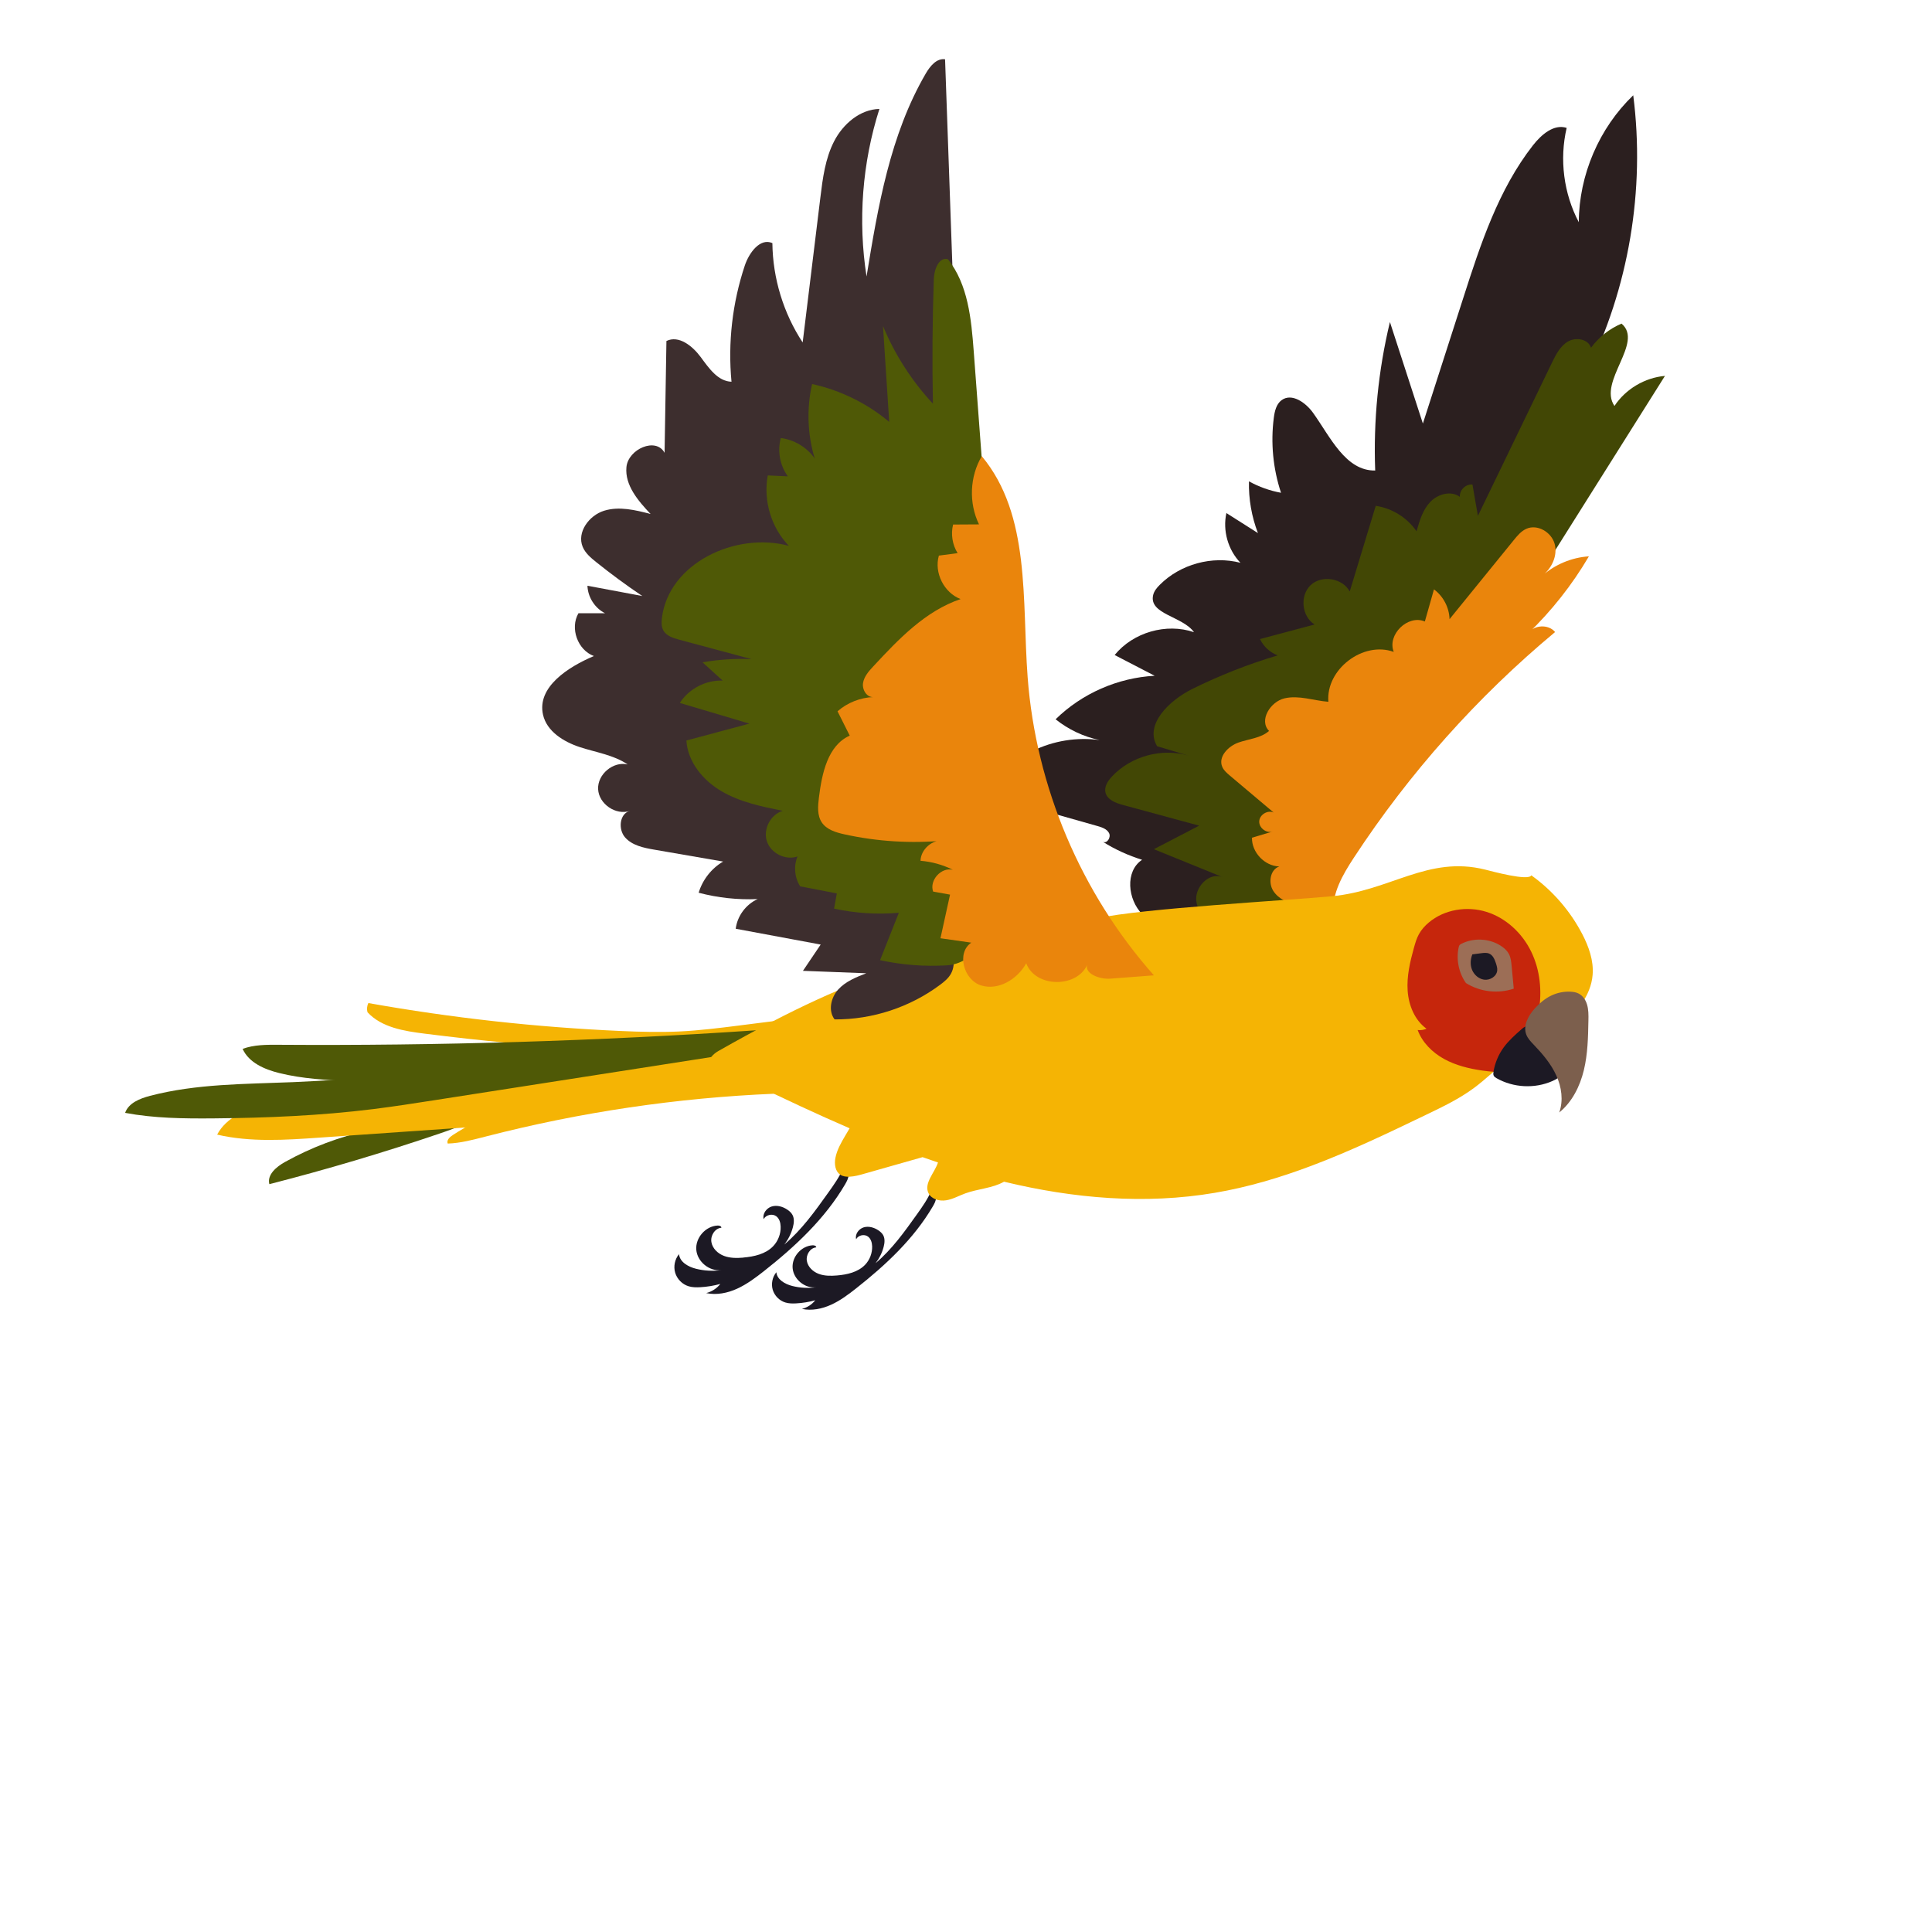 <?xml version="1.0" encoding="UTF-8"?>
<svg id="Layer_1" data-name="Layer 1" xmlns="http://www.w3.org/2000/svg" viewBox="0 0 500 500">
  <defs>
    <style>
      .cls-1 {
        fill: #2b1f1f;
      }

      .cls-2 {
        fill: #3d2e2e;
      }

      .cls-3 {
        fill: #1c1924;
      }

      .cls-4 {
        fill: #ea850c;
      }

      .cls-5 {
        fill: #424705;
      }

      .cls-6 {
        fill: #c6260c;
      }

      .cls-7 {
        fill: #4f5906;
      }

      .cls-8 {
        fill: #7c5f4d;
      }

      .cls-9 {
        fill: #f5b404;
      }

      .cls-10 {
        fill: #9c6e56;
      }
    </style>
  </defs>
  <path class="cls-1" d="M331.53,127.53c-2.9-.53-5.72-1.53-8.3-2.96-.11,4.56.69,9.13,2.32,13.39-2.72-1.73-5.44-3.45-8.16-5.18-1,4.53.41,9.53,3.64,12.87-7.31-1.9-15.55.35-20.88,5.7-.76.76-1.48,1.62-1.72,2.67-1.13,4.97,7.61,5.44,10.58,9.59-7.18-2.44-15.75.03-20.54,5.91,3.45,1.79,6.91,3.58,10.36,5.37-9.53.5-18.83,4.58-25.64,11.26,3.31,2.65,7.25,4.52,11.4,5.38-5.86-.81-11.96.17-17.28,2.78-4.51,2.22-8.79,7.88-5.67,11.83,1.28,1.61,3.39,2.26,5.37,2.82,5.67,1.61,11.35,3.21,17.02,4.82,1.16.33,2.45.76,3,1.84.54,1.08-.51,2.77-1.6,2.25,3.16,1.97,6.58,3.54,10.14,4.64-4.46,2.98-3.74,10.27.04,14.09,3.78,3.81,9.36,5.07,14.62,6.15,1.23.25,2.54.5,3.71.05,1.42-.55,2.27-1.98,3-3.31,12.13-22.05,22.38-45.23,36.69-65.94,18.14-26.27,42.61-48.28,56.86-76.86,11.03-22.11,15.33-47.52,12.19-72.03-8.83,8.48-14.03,20.61-14.09,32.85-3.91-7.41-5.05-16.25-3.14-24.41-3.31-1.08-6.55,1.74-8.7,4.48-8.97,11.47-13.6,25.65-18.05,39.51-3.49,10.84-6.97,21.68-10.46,32.52-2.84-8.76-5.69-17.51-8.53-26.27-3.02,12.56-4.3,25.53-3.81,38.43-7.67.14-11.62-8.7-16.09-14.94-1.9-2.65-5.5-5.2-8.13-3.27-1.38,1.01-1.8,2.86-2.02,4.56-.84,6.5-.2,13.19,1.87,19.42Z"/>
  <path class="cls-5" d="M310.3,213.7c-3.89,2.02-7.79,4.05-11.68,6.07,5.92,2.41,11.85,4.82,17.77,7.22-3.51-1.38-7.37,2.7-6.76,6.41s4.26,6.3,7.96,7c9.08,1.71,17.53-5.45,22.42-13.3,7.95-12.78,10.51-28.2,17.49-41.53,6.9-13.17,18.15-24.02,31.56-30.43,2.33-1.11,4.76-2.12,6.75-3.76,2.12-1.75,3.62-4.11,5.08-6.44,10-15.89,20-31.77,30-47.66-5.23.46-10.18,3.4-13.07,7.78-4.33-6.31,7.69-16.4,1.83-21.31-3.13,1.33-5.89,3.51-7.9,6.25-.69-2.25-3.88-2.81-5.92-1.64-2.04,1.17-3.18,3.42-4.2,5.54-6.38,13.2-12.77,26.4-19.15,39.6-.47-2.7-.94-5.41-1.41-8.11-1.73-.17-3.4,1.46-3.26,3.19-2.27-1.68-5.7-.74-7.65,1.31-1.95,2.05-2.79,4.89-3.56,7.61-2.41-3.53-6.34-5.97-10.56-6.59-2.24,7.39-4.49,14.77-6.73,22.16-1.87-3.47-7.24-4.34-10.11-1.64-2.87,2.7-2.33,8.11,1.01,10.19-4.71,1.26-9.42,2.52-14.13,3.77.92,1.92,2.6,3.46,4.58,4.22-7.6,2.27-15.01,5.18-22.12,8.7-5.86,2.9-12.44,9.19-9.08,14.81,2.71.81,5.41,1.62,8.12,2.43-6.91-2.04-14.89.14-19.81,5.41-1.05,1.12-2.01,2.59-1.69,4.08.42,1.93,2.65,2.78,4.56,3.29,6.56,1.78,13.11,3.56,19.67,5.34Z"/>
  <path class="cls-4" d="M391.78,139.76c-5.55,6.83-11.09,13.65-16.64,20.48-.08-3-1.61-5.93-4.03-7.71-.79,2.77-1.57,5.54-2.36,8.31-4.4-1.87-9.82,3.43-8.05,7.87-7.93-2.87-17.6,4.51-16.92,12.91-3.79-.29-7.6-1.75-11.31-.9-3.71.84-6.73,5.74-4.04,8.44-2.12,1.89-5.21,2.06-7.89,3-2.68.94-5.34,3.69-4.22,6.3.39.92,1.18,1.59,1.94,2.24,3.78,3.19,7.57,6.38,11.35,9.57-1.56-.69-3.62.56-3.72,2.26-.1,1.7,1.81,3.19,3.44,2.67-1.77.53-3.54,1.07-5.32,1.6-.08,3.8,3.29,7.34,7.09,7.44-2.39.77-2.93,4.22-1.57,6.33s3.87,3.14,6.28,3.88c3.02.93,6.12,1.59,9.26,1.98-.41-5.19,2.42-10.04,5.27-14.4,14.35-21.92,31.98-41.7,52.12-58.46-1.75-2.12-5.59-1.88-7.06.45,6.15-5.92,11.49-12.68,15.81-20.04-4.44.29-8.77,2.09-12.1,5.04,2.5-1.91,4.06-5.25,3.23-8.28-.83-3.03-4.47-5.18-7.34-3.88-1.33.6-2.3,1.77-3.22,2.9Z"/>
  <g>
    <path class="cls-3" d="M192.4,325.47c-1.69.14-3.43.16-5.02-.44-1.58-.59-2.99-1.91-3.27-3.58-.28-1.67.9-3.57,2.58-3.71.02-.42-.54-.59-.96-.57-3.11.13-5.78,3.17-5.53,6.26.25,3.1,3.39,5.65,6.47,5.28-2.18.3-4.42.18-6.56-.36-2-.5-4.19-1.73-4.38-3.78-1.09,1.31-1.48,3.18-.99,4.82.49,1.64,1.83,2.99,3.46,3.49.97.3,2.01.3,3.03.25,1.75-.1,3.5-.38,5.19-.85-.91,1.17-2.22,2.01-3.66,2.37,2.69.57,5.53,0,8.03-1.15,2.5-1.14,4.72-2.81,6.89-4.51,8.11-6.39,15.82-13.58,21.04-22.5.43-.74.86-1.53.89-2.38.03-.86-.45-1.79-1.29-1.99-.99,2.36-2.49,4.47-3.98,6.55-3.41,4.79-6.87,9.63-11.36,13.41,1.03-1.32,1.79-2.85,2.22-4.47.28-1.05.41-2.22-.1-3.18-.3-.57-.79-1.01-1.33-1.37-1.18-.8-2.69-1.24-4.06-.82-1.36.42-2.43,1.89-2.08,3.27.59-1.12,2.24-1.5,3.26-.75.8.59,1.11,1.66,1.14,2.66.07,1.87-.65,3.76-1.95,5.11-1.95,2.02-4.9,2.68-7.7,2.92Z"/>
    <path class="cls-3" d="M216.62,330.09c-1.59.13-3.23.15-4.73-.41s-2.82-1.8-3.08-3.37.85-3.36,2.43-3.49c.02-.4-.51-.55-.9-.54-2.93.13-5.45,2.98-5.21,5.9.24,2.92,3.19,5.33,6.1,4.97-2.06.28-4.17.17-6.18-.34-1.88-.47-3.95-1.63-4.13-3.56-1.03,1.23-1.39,3-.94,4.54.46,1.54,1.72,2.82,3.26,3.29.92.28,1.9.29,2.85.23,1.65-.09,3.29-.36,4.89-.8-.86,1.1-2.09,1.9-3.45,2.23,2.53.54,5.21,0,7.57-1.08,2.36-1.07,4.45-2.64,6.49-4.25,7.64-6.02,14.9-12.8,19.82-21.19.41-.7.81-1.44.84-2.24s-.43-1.69-1.21-1.87c-.94,2.22-2.35,4.21-3.75,6.17-3.21,4.51-6.47,9.07-10.7,12.64.97-1.24,1.69-2.68,2.09-4.21.26-.99.38-2.09-.09-3-.28-.53-.75-.95-1.25-1.29-1.11-.75-2.54-1.17-3.82-.78-1.29.4-2.29,1.78-1.96,3.08.55-1.06,2.11-1.41,3.07-.7.76.56,1.04,1.57,1.08,2.51.06,1.76-.62,3.54-1.84,4.81-1.84,1.9-4.62,2.53-7.26,2.75Z"/>
    <path class="cls-7" d="M123.13,289.04c-9.1-1.97-18.76-1.27-27.47,2-.45.17-.94.4-1.08.85-.14.46.47,1.01.8.66-7.56,1.65-14.87,4.41-21.63,8.17-2.21,1.23-4.68,3.29-4.04,5.74,14.87-3.81,29.59-8.18,44.12-13.12,3.25-1.1,6.54-2.26,9.31-4.29Z"/>
    <path class="cls-9" d="M115.86,295.95c3.35-.1,6.61-.99,9.85-1.82,24.45-6.31,49.57-10.03,74.81-11.08.88-.04,2.06-.41,1.94-1.27-.05-.39.55-3.05.25-3.3-2.79-2.27-6.72-2.25-10.29-2.65-1.63-.18-3.26.07-4.88.31-11.68,1.78-23.36,3.55-35.04,5.33-3.38.51-6.76,1.03-10.1,1.77-8.94,1.97-17.52,5.55-25.22,10.51-.78.51-1.67,1.34-1.31,2.2Z"/>
    <path class="cls-9" d="M181.79,278.18c2.88-1.05,6.02-2.6,6.9-5.54-12.85-1.38-25.82.59-38.73.03-4.19-.18-8.38-.63-12.57-.66-4.37-.03-8.73.38-13.07.9-18.99,2.27-37.74,6.5-55.87,12.59-4.77,1.6-9.91,3.69-12.25,8.14,8.63,2,17.62,1.4,26.45.78,11.47-.8,22.94-1.59,34.4-2.39,4.04-.28,8.1-.56,12.1-1.17,3.6-.55,7.15-1.35,10.7-2.16,6.7-1.52,13.4-3.05,20.1-4.57,7.36-1.67,14.74-3.36,21.83-5.95Z"/>
    <path class="cls-7" d="M186.41,273.19c1.82-.28,3.71-.6,5.21-1.67,1.5-1.07,2.44-3.15,1.64-4.81-10.87,3-22.13,4.59-33.4,4.73-4.94.06-9.89-.15-14.82.18-6.09.41-12.09,1.66-18.1,2.76-16.88,3.08-33.97,4.98-51.12,5.68-12.4.51-24.97.4-36.98,3.54-2.63.69-5.56,1.84-6.46,4.41,7.5,1.41,15.18,1.49,22.82,1.43,13.84-.12,27.7-.7,41.43-2.41,5.29-.66,10.55-1.48,15.82-2.3,4.88-.76,9.75-1.52,14.63-2.28,12.66-1.97,25.32-3.95,37.99-5.92,7.12-1.11,14.24-2.22,21.36-3.33Z"/>
    <path class="cls-9" d="M191.48,265.38c-5.25.66-10.51,1.33-15.79,1.57-5.01.23-10.03.09-15.04-.13-21.9-.97-43.73-3.38-65.31-7.23-.37.73-.45,1.6-.23,2.38,3.66,3.95,9.46,4.87,14.81,5.54,28.85,3.6,58.39,6.21,86.76-.15,2.8-.63,5.77-1.45,7.67-3.61-4.28.54-8.57,1.08-12.85,1.62Z"/>
    <path class="cls-7" d="M90.83,279.8c9.82.43,19.68.76,29.47-.05,6.44-.54,12.82-1.57,19.2-2.6,17.85-2.89,35.7-5.78,53.55-8.67,1.15-.19,2.58-.68,2.63-1.84-41.1,2.78-82.31,4.03-123.51,3.75-3.16-.02-6.41-.04-9.38,1.06,1.61,3.57,5.66,5.31,9.46,6.25,6.06,1.51,12.34,1.82,18.58,2.09Z"/>
    <path class="cls-9" d="M409.47,241.71c-3.12-6-7.67-11.24-13.17-15.18-.69,1.57-10.33-1.08-11.99-1.49-14.74-3.66-24.54,5.51-39.66,6.91-11.49,1.07-49.35,3.17-60.6,5.69-43.51,9.74-59.34,12.31-98.1,34.34-1.34.76-2.88,2.19-2.15,3.55.38.7,1.22.98,1.98,1.19,3.35.91,6.77,1.55,10.22,1.92-.75.2-1.32.96-1.3,1.74,8.32,4.01,16.69,7.96,25.18,11.62-.35.6-.7,1.19-1.06,1.79-1.1,1.86-2.21,3.77-2.62,5.89-.3,1.57-.07,3.46,1.27,4.34.7.46,1.57.55,2.4.51,1.3-.06,2.57-.42,3.82-.78,5.02-1.43,10.04-2.86,15.07-4.28,1.33.47,2.66.93,3.99,1.38-.87,2.68-3.69,5.35-2.47,7.91.76,1.59,2.82,2.16,4.56,1.88,1.74-.28,3.31-1.18,4.97-1.79,3.28-1.2,7.09-1.33,10.03-3.03,17.87,4.33,36.48,5.96,54.56,2.88,8.55-1.45,16.9-3.94,25.01-7,10.16-3.82,19.96-8.53,29.75-13.24,4.27-2.05,8.57-4.12,12.38-6.95,3.02-2.24,5.68-4.92,8.68-7.18,4.3-3.24,9.23-5.58,13.5-8.85s8.02-7.83,8.45-13.2c.3-3.68-1-7.32-2.71-10.6Z"/>
    <path class="cls-6" d="M365.93,245.26c-1.01,3.64-1.89,7.38-1.63,11.15.26,3.77,1.82,7.61,4.88,9.82-.71.32-1.52.44-2.29.34,1.19,3.23,3.8,5.81,6.82,7.48s6.43,2.5,9.84,3c2.27.33,4.6.53,6.86.12,4.55-.81,8.56-4.18,10.14-8.53-2.25-.63-4.04-2.66-4.38-4.96.69-.27,1.05-1.19.71-1.85.45-.01.89-.03,1.34-.04.9-5.22.37-10.75-1.95-15.51-2.31-4.77-6.49-8.69-11.54-10.28s-10.93-.66-14.98,2.76c-1.01.85-1.9,1.85-2.54,3.01-.6,1.09-.95,2.3-1.28,3.5Z"/>
    <path class="cls-3" d="M386.52,277.34c-.06.36-.1.74.06,1.06.15.29.44.48.73.64,4.36,2.48,9.9,2.76,14.48.72,1.58-.7,3.2-1.89,3.39-3.61.17-1.52-.84-2.9-1.79-4.1-1.83-2.32-3.75-4.7-6.38-6.06-.6-.31-1.28-.57-1.94-.41-.55.12-.99.51-1.41.88-1.62,1.43-3.25,2.88-4.52,4.63-1.34,1.84-2.24,3.99-2.62,6.24Z"/>
    <path class="cls-8" d="M397.25,260.94c1.19-1.3,2.55-2.48,4.14-3.25,1.57-.77,3.33-1.13,5.08-1.04.72.04,1.44.15,2.08.48,1.06.54,1.78,1.6,2.14,2.73.44,1.37.42,2.85.39,4.29-.08,4.3-.17,8.63-1.18,12.81-1.01,4.18-3.03,8.24-6.37,10.95,1.11-3.09.61-6.59-.76-9.58-1.36-2.99-3.52-5.54-5.79-7.91-.77-.8-1.57-1.62-1.97-2.65-.91-2.35.53-4.96,2.23-6.82Z"/>
    <path class="cls-10" d="M378.23,244.24c3.15-1.59,7.14-1.4,10.12.49.88.56,1.69,1.27,2.17,2.2.49.94.59,2.03.69,3.09.18,1.95.36,3.89.55,5.84-4.07,1.39-8.75.84-12.38-1.45-1.85-2.63-2.55-6.04-1.89-9.19.05-.23.11-.47.26-.65.13-.15.31-.25.48-.34Z"/>
    <path class="cls-3" d="M387.48,251.15c-.14,1.56-1.9,2.62-3.44,2.38-1.36-.21-2.53-1.24-3.06-2.51-.53-1.27-.45-2.75.06-4.03.77-.1,1.54-.2,2.31-.3.7-.09,1.43-.17,2.07.11.97.43,1.41,1.53,1.74,2.54.19.59.37,1.19.32,1.81Z"/>
  </g>
  <path class="cls-2" d="M224.27,71.62c-2.27-14.47-1.13-29.47,3.32-43.43-5.03.12-9.4,3.88-11.71,8.35-2.31,4.47-2.96,9.59-3.57,14.58-1.53,12.5-3.05,25.01-4.58,37.51-4.99-7.59-7.74-16.63-7.84-25.72-3.17-1.41-6.03,2.5-7.13,5.79-3.22,9.65-4.41,19.97-3.45,30.09-3.55-.1-5.88-3.56-7.99-6.41-2.11-2.85-5.67-5.7-8.85-4.13-.16,9.65-.32,19.29-.48,28.94-2.21-4.14-9.43-.98-9.87,3.7s3.02,8.72,6.25,12.13c-3.95-1.03-8.14-2.05-12.04-.84-3.89,1.21-7.1,5.58-5.53,9.35.69,1.64,2.11,2.84,3.5,3.95,3.85,3.09,7.83,6.02,11.93,8.77-4.73-.89-9.47-1.77-14.2-2.66.1,2.96,1.92,5.8,4.56,7.12-2.3,0-4.59,0-6.89,0-2.25,3.87-.2,9.54,4,11.07-6.73,2.85-14.77,8.05-13.17,15.18.97,4.31,5.3,7,9.49,8.38s8.75,2.02,12.41,4.49c-3.75-.86-7.83,2.57-7.64,6.41s4.59,6.84,8.23,5.62c-2.7.68-3.09,4.77-1.25,6.86s4.81,2.7,7.56,3.17c5.94,1.03,11.88,2.06,17.81,3.08-3.01,1.77-5.32,4.71-6.33,8.07,4.97,1.31,10.14,1.87,15.27,1.64-3.04,1.37-5.27,4.38-5.68,7.68,7.33,1.36,14.66,2.73,21.99,4.09-1.53,2.27-3.06,4.54-4.59,6.8,5.46.21,10.93.42,16.39.63-2.63,1.02-5.36,2.11-7.26,4.2-1.9,2.09-2.66,5.5-.94,7.74,9.77.07,19.53-3.14,27.35-8.99,1.07-.8,2.13-1.68,2.77-2.85,1.46-2.66.41-5.94-.63-8.8-14.42-39.65-21.36-83.88-8.12-123.94,2.85-8.63,6.62-17.02,8.25-25.96,1.44-7.91,1.16-16.02.88-24.05-.64-17.96-1.27-35.93-1.91-53.89-2.19-.32-3.89,1.79-5,3.7-9.24,15.87-12.37,34.45-15.33,52.57Z"/>
  <path class="cls-7" d="M254.17,119.9c-.72-9.66-1.45-19.33-2.17-28.99-.63-8.35-1.46-17.26-6.67-23.82-2.34-.67-3.58,2.67-3.66,5.1-.37,10.76-.44,21.52-.23,32.28-5.46-5.85-9.85-12.69-12.92-20.08.54,8.27,1.07,16.53,1.61,24.8-5.73-4.81-12.65-8.21-19.96-9.8-1.44,6.33-1.21,13.04.68,19.25-2.02-2.87-5.29-4.84-8.78-5.28-.92,3.36-.22,7.12,1.83,9.92-1.73-.08-3.46-.16-5.2-.24-1.21,6.47.88,13.48,5.45,18.22-13.81-3.71-31.17,4.53-32.85,18.73-.13,1.06-.15,2.19.35,3.12.78,1.46,2.54,2.01,4.13,2.44,6.25,1.68,12.5,3.36,18.75,5.04-4.25-.2-8.52.08-12.71.82,1.74,1.58,3.47,3.15,5.21,4.73-4.36-.18-8.74,2.1-11.09,5.78,6,1.78,12,3.56,18,5.35-5.43,1.46-10.86,2.91-16.3,4.37.33,5.55,4.32,10.35,9.12,13.15s10.36,3.95,15.81,5.05c-3.15.95-5.12,4.73-4.11,7.86,1.02,3.13,4.83,5.03,7.94,3.95-1.04,2.48-.77,5.47.68,7.73,3.16.61,6.33,1.23,9.49,1.84-.24,1.31-.47,2.62-.71,3.93,5.49,1.2,11.16,1.56,16.76,1.08-1.62,4.09-3.24,8.17-4.86,12.26,5.67,1.24,11.5,1.69,17.29,1.34,7-.42,11.85-7.95,13.04-14.86,1.19-6.91-.02-13.97-.95-20.92-2.69-20.15-2.97-40.63-.81-60.85,1.17-10.97-1.36-22.27-2.18-33.27Z"/>
  <path class="cls-4" d="M253.36,135.71c-2.23.01-4.47.03-6.7.04-.62,2.49-.19,5.22,1.17,7.4-1.62.21-3.23.42-4.85.64-1.28,4.42,1.32,9.61,5.62,11.25-9.11,3.07-16.05,10.37-22.59,17.41-1.17,1.26-2.4,2.63-2.66,4.34s.97,3.73,2.69,3.61c-3.39.12-6.73,1.45-9.29,3.68,1.05,2.1,2.11,4.2,3.16,6.3-5.7,2.54-7.2,9.79-7.97,15.99-.27,2.2-.49,4.6.72,6.45,1.26,1.9,3.67,2.62,5.9,3.11,8.45,1.86,17.18,2.4,25.79,1.61-3-.39-6.04,2.21-6.12,5.23,2.91.24,5.76,1.03,8.37,2.33-3.01-.74-6.14,2.72-5.11,5.64,1.46.26,2.92.53,4.38.79-.83,3.76-1.66,7.53-2.48,11.29,2.66.38,5.32.76,7.98,1.14-3.9,2.63-1.98,9.64,2.51,11.06s9.43-1.6,11.71-5.72c2.4,6.48,13.6,6.45,15.96-.05-1.4,2.54,2.88,4.25,5.76,4.03l11.32-.86c-18.88-21.26-30.55-48.82-32.68-77.17-1.49-19.79.84-41.95-11.87-57.19-3.13,5.28-3.4,12.14-.71,17.66Z"/>
</svg>